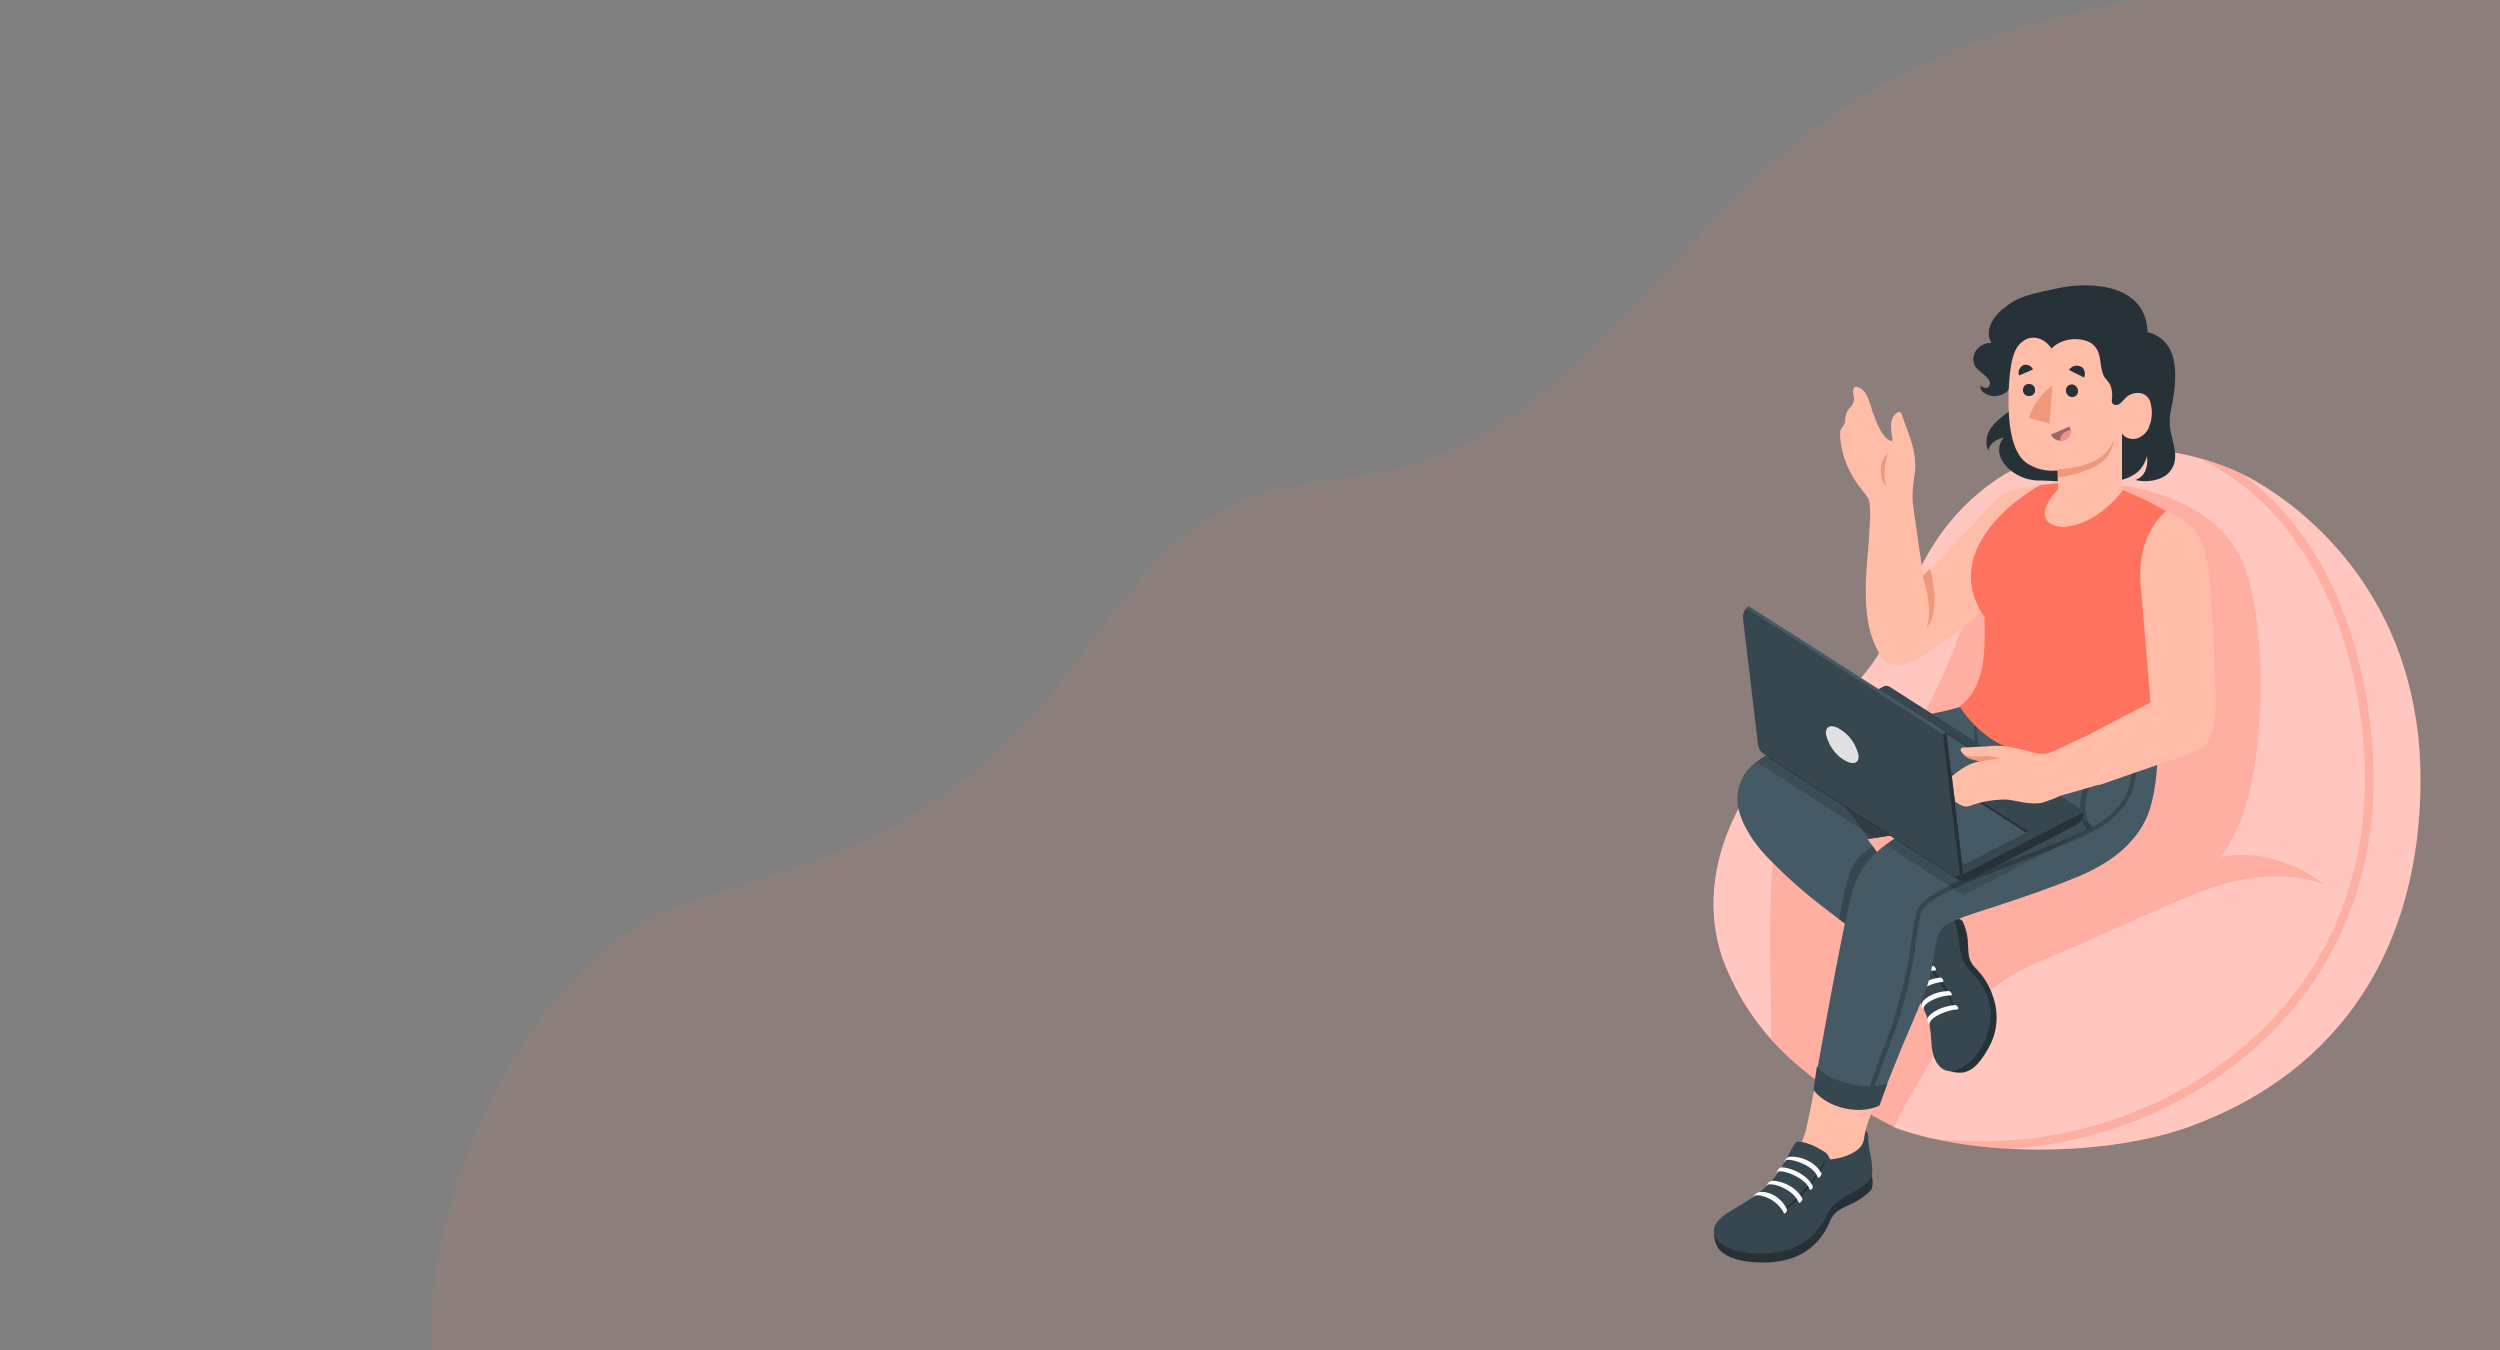<?xml version="1.0" encoding="utf-8"?>
<!-- Generator: Adobe Illustrator 23.0.5, SVG Export Plug-In . SVG Version: 6.00 Build 0)  -->
<svg version="1.1" id="Layer_1" xmlns="http://www.w3.org/2000/svg" xmlns:xlink="http://www.w3.org/1999/xlink" x="0px" y="0px"
	 viewBox="0 0 500 270" style="enable-background:new 0 0 500 270;" xml:space="preserve">
<rect x="0" y="0" width="500" height="270" fill="#808080" stroke="none"/>
<style type="text/css">
	.st0{clip-path:url(#SVGID_2_);}
	.st1{opacity:0.1;fill:#FF714F;}
	.st2{fill:#FF725E;}
	.st3{opacity:0.6;fill:#FFFFFF;enable-background:new    ;}
	.st4{opacity:0.3;fill:#FF725E;enable-background:new    ;}
	.st5{fill:#FFBDA7;}
	.st6{fill:#263238;}
	.st7{fill:#37474F;}
	.st8{fill:#FAFAFA;}
	.st9{fill:#455A64;}
	.st10{opacity:0.15;enable-background:new    ;}
	.st11{fill:#F0997A;}
	.st12{fill:#9E6767;}
	.st13{fill:#F28F8F;}
	.st14{fill:#E0E0E0;}
</style>
<g>
	<defs>
		<rect id="SVGID_1_" width="500" height="270"/>
	</defs>
	<clipPath id="SVGID_2_">
		<use xlink:href="#SVGID_1_"  style="overflow:visible;"/>
	</clipPath>
	<g class="st0">
		<path class="st1" d="M87.5,277.6c-6.9-28.3,14.8-83.3,47.5-96.1c8.1-3.2,15.2-4.4,31.1-10.5c15.9-6.1,30.3-16.1,41.5-29.1
			c12.9-14.8,22.6-34.2,40.7-41.7c10.1-4.2,21.5-4,32.1-6.7c34.2-8.8,53.2-45.2,81.3-66.9c26.1-20.1,59.7-27.1,92.3-30.4
			c11.9-1.2,23.9-1.9,35.9-0.8c44.3,4.2,76.4,39.2,87.6,56.1c40.3,60.8-7.7,188.5-88.3,253.6C349.5,418,105.1,349.6,87.5,277.6z"/>
		<g id="freepik--character-4--inject-178">
			<g id="freepik--bean-bag--inject-178">
				<path class="st2" d="M450.9,96.1c13.6,7.8,33.2,26.4,33.2,59.8s-15.8,58.3-46.1,69.4c-16.2,5.9-42.1,6.3-58.8,0.3
					c-17-8.7-28.5-17.6-34.7-33.9c-6.4-18.8,5.1-38.6,20.7-49.8s13.8-24.1,24.8-37.5c5.9-7.2,14.7-13.3,25.4-14.5
					C427.1,88.6,440.6,90.2,450.9,96.1z"/>
				<path class="st3" d="M450.9,96.1c13.6,7.8,33.2,26.4,33.2,59.8s-15.8,58.3-46.1,69.4c-16.2,5.9-42.1,6.3-58.8,0.3
					c-17-8.7-28.5-17.6-34.7-33.9c-6.4-18.8,5.1-38.6,20.7-49.8s13.8-24.1,24.8-37.5c5.9-7.2,14.7-13.3,25.4-14.5
					C427.1,88.6,440.6,90.2,450.9,96.1z"/>
				<path class="st4" d="M374.7,152c10.1-5.6,12-11.7,20.8-34.4s24.7-21,24.7-21s23.4,0.8,29,17.5c3.9,11.5,3.8,34.2,0.1,46.5
					c-2.2,7.4-5.2,10.8-5.2,10.8c11.5-2.3,20.7,5.5,20.7,5.5s-9.7-4.6-25.6,1.8c-9.4,3.8-20.2,9-29.8,13c-6.9,2.6-13.1,7-17.8,12.7
					c-4.9,5.6-12.3,19.9-12.8,21c-10.1-5.2-18.3-10.6-24.5-17.6c-0.2-2.3,0-4.6-0.1-6.9c-0.2-8.4-0.3-16.7,0.1-25.1
					C355.2,156.6,364.7,157.6,374.7,152z"/>
				<path class="st4" d="M386.5,227.7c19.5,2.3,39.2-2.4,55.5-13.3c24.4-16.6,34.9-42.8,29.7-73.9c-4.6-27.4-18.4-42.6-32.1-48.9
					c3.1,0.8,6,1.9,8.9,3.3c11.2,8.1,21.1,22.6,24.9,45.3c5.3,31.8-5.5,58.6-30.4,75.6c-12.3,8.3-26.7,13.1-41.5,14
					C396.4,229.5,391.4,228.8,386.5,227.7z"/>
			</g>
			<g id="freepik--Character--inject-178">
				<g id="freepik--character--inject-178">
					<path class="st5" d="M383.6,182.1c1.7,1.3,3.9,0,5.7,1.4c1.3,1,2.1,2.4,2.3,4c0,0.8,0.2,1.6,0.5,2.4c0.5,0.9,1,1.7,1.4,2.6
						c0.8,1.4,1.6,2.7,2.5,4c2.2,3.1,2.3,7.4,1.3,11c-0.5,1.9-1.5,2.3-2.7,3.9c-0.8,1.1-2.2,2.3-3.7,2c-1.4-0.5-2.5-1.5-2.9-2.9
						c-0.7-1.5-0.4-2.1-0.7-3.8s-0.8-3.9-1.9-5.1c-0.9-1-1.8-2.1-2.6-3.2c-1.5-2-3.1-4-4.6-6c-0.1-0.2-0.3-0.4-0.5-0.6
						c-1.5-1.9-8.7-7.4-8.7-7.4l8-11.5L383.6,182.1z"/>
					<path class="st6" d="M390,183.2c0.9,0,1.8,0.4,2.5,1c0.7,1.5,1.1,3.1,1.1,4.8c0.1,2.3,0.2,3.2,1.4,4.5c1.6,1.6,2.9,3.6,3.6,5.8
						c1.2,3.4,0.9,7.2-0.9,10.3c-2.2,4-3.8,4.6-5,4.9c-1,0.1-2.1,0-3.1-0.4L390,183.2z"/>
					<path class="st7" d="M383,181.3l0.6,0.9c0.4,0.4,0.7,0.9,1,1.4c1.2,2.1,0.1,6-0.3,7c-0.7-0.3-1.4-0.2-2,0.1
						c-1.5,0.6-3.9,1.9-3.9,2.6s4.1,4.4,5.9,7.7s1.8,4.8,2,7.8c0.1,2.1,1.1,5.8,4.3,5.4c1.6-0.2,5.9-2.5,7.3-9
						c1.2-5.8-2.3-9.3-4.1-11.3s-1.7-3.7-2.2-6.9c-0.2-1.4-0.3-2.5-1.6-3.7c-1.8-1-3.8-0.9-5.1-1.3
						C383.7,181.5,383.5,180.8,383,181.3z"/>
					<path class="st6" d="M384.4,190.6c-0.1,0.3-0.2,0.6-0.1,0.9c0.1,0.3,0.3,0.6,0.5,0.8c0.4,0.5,0.7,0.9,1.1,1.4
						c0.7,1,1.4,1.9,2.1,2.9c0.7,1,1.3,2,1.8,3.1c0.6,1.1,1,2.2,1.3,3.3c-0.1-1.2-0.4-2.4-0.9-3.5c-0.5-1.1-1.1-2.2-1.8-3.2
						c-0.7-1-1.4-2-2.2-2.9c-0.4-0.5-0.8-0.9-1.2-1.3c-0.2-0.2-0.4-0.4-0.5-0.7C384.4,191.1,384.4,190.8,384.4,190.6z"/>
					<path class="st8" d="M391.4,201.9c-1.6,0-5.3,1.4-5.5,2.8l0.1,0.4c-0.3-0.3-0.5-0.8-0.5-1.2c-0.1-0.8,2.1-2.6,5.6-2.9
						C391.6,201.2,391.9,201.8,391.4,201.9z"/>
					<path class="st8" d="M390.1,199.1c-1.6-0.1-5,1.1-5.4,2.5l0.1,0.3c-0.4-0.2-0.6-0.6-0.5-1c0-0.8,2-2.6,5.5-2.7
						C390.3,198.4,390.6,199.1,390.1,199.1z"/>
					<path class="st8" d="M388.5,196.4c-1.5,0-5,1.4-5.2,2.8l0.2,0.3c-0.4-0.2-0.6-0.5-0.7-0.9c-0.2-0.8,1.9-2.7,5.3-3.1
						C388.6,195.7,388.9,196.3,388.5,196.4z"/>
					<path class="st8" d="M387,194.1c-1.6,0-5.2,1.4-5.5,2.9l0.3,0.3c-0.4-0.2-0.6-0.6-0.7-1c-0.1-0.8,2.1-2.8,5.6-3.1
						C387.1,193.4,387.4,194,387,194.1z"/>
					<path class="st9" d="M395.2,139.6c-0.3,2.1-13.6,4-23.2,5.7c-10.9,2-16.2,3.7-20.6,7c-2.6,1.8-4.1,4.8-3.9,8
						c0.1,2.6,1.9,7,6.3,11.5c8.4,8.5,12.7,10.7,18.8,15.8c0,0,7.3-3.5,9-8.5l-8.1-11.3l28-4.4L395.2,139.6z"/>
					<path class="st7" d="M369,178c-0.4,1.9-0.8,3.9-1.2,5.8c1.6,1.2,3.1,2.4,4.8,3.8c0,0,7.3-3.5,9-8.5l-7.1-9.9
						C371.4,171.5,370.2,172.6,369,178z"/>
					<path class="st7" d="M401.5,163.4l-0.6-1.8c0,0-16.1,1.6-21.6,2.1c-4.7,0.5-5.7,0.5-7.7-1.8c-2.9-3.2-5.1-3.9-7.4-3.7
						c3.4,0.9,6.6,5.1,9.5,9.6L401.5,163.4z"/>
					<path class="st7" d="M395.6,155.2l-18.3,12l24.2-3.8l-4.6-19.1l-1.8-0.5C394.6,147.6,394.8,151.4,395.6,155.2z"/>
					<path class="st5" d="M372.9,227.5c0.3,1.9,1.5,4.6,0.9,6.9c-0.5,1.6-1.5,3-3,3.9c-0.8,0.4-1.5,0.8-2.1,1.4
						c-0.7,0.8-1.4,1.6-2,2.4c-1.1,1-2,2.2-2.9,3.3c-2.2,3.4-6.4,5.1-10.4,5.6c-2,0.3-4,0.1-5.9-0.4c-1.4-0.4-3.1-1.3-3.4-2.8
						s0.7-3,1.7-4c1.2-1.3,2.9-2,4.4-2.9c1.6-1.1,3-2.4,4.3-3.9c1.3-1.6,5.1-5,6.7-11.1c0.7-2.8,3-15,3-15l14.3,1.6
						C378.5,212.5,372.6,225.6,372.9,227.5z"/>
					<path class="st6" d="M374.3,235c0.3,0.9,0.3,2,0,2.9c-1.2,1.3-2.7,2.3-4.3,3c-2.2,1-3.1,1.5-3.9,3.1c-0.8,2.1-2.1,4-3.9,5.5
						c-2.5,2.1-6.4,3.4-11.9,2.9c-4.8-0.4-6.3-2.3-6.7-2.8c-0.5-0.9-0.8-1.8-0.8-2.8L374.3,235z"/>
					<path class="st7" d="M373.1,226.2c-0.1,0.5-0.2,1-0.3,1.6c-0.1,0.7-0.5,1.4-1,1.9c-1.7,1.6-4.7,2.1-5.8,2.2
						c-0.2-0.7-0.7-1.4-1.4-1.7c-2.1-1.4-4.6-2.1-5.3-1.8s-2.1,4.3-4.6,7.3s-4.8,4.2-7.9,6.1c-1.9,1.1-5.2,3-3.6,5.9
						c0.8,1.5,5.4,3.9,12.3,2.7c4.4-0.6,8.1-3.4,9.9-7.5c1.3-2.5,3-3.1,6-4.9c1.3-0.8,2.3-1.3,3-3c0.3-2.1-0.6-4.8-0.7-6.4
						C373.6,227.4,373.8,226.5,373.1,226.2z"/>
					<path class="st6" d="M366,231.9c-0.7,0-1.3,0.4-1.5,1c-0.4,0.7-0.8,1.4-1.3,2.1c-2.2,3-4.9,5.7-7.8,8c3.5-1.8,5.8-4.6,8-7.7
						c0.5-0.7,1-1.5,1.4-2.3C365,232.5,365.3,232,366,231.9z"/>
					<path class="st8" d="M356.7,242.5c-1.2-2.4-4.2-3.7-5.7-3.4l-0.4,0.3c0.2-0.4,0.6-0.7,1-0.9c0.8-0.4,4.2,0,5.8,3.4
						C357.4,242.4,356.9,243,356.7,242.5z"/>
					<path class="st8" d="M359.7,240.4c-1-2.3-4.5-3.8-6.1-3.5l-0.3,0.3c0.1-0.4,0.4-0.8,0.9-1c0.8-0.3,4.9,0.6,6.3,3.6
						C360.4,240.3,359.9,240.8,359.7,240.4z"/>
					<path class="st8" d="M361.9,237.8c-0.7-2-4.7-3.8-6.3-3.5l-0.3,0.4c0.1-0.4,0.3-0.8,0.6-1.1c0.8-0.5,5.1,0.7,6.6,3.5
						C362.7,237.7,362.2,238.2,361.9,237.8z"/>
					<path class="st8" d="M363.5,235.4c-0.6-2.1-4.8-3.7-6.3-3.4l-0.3,0.5c0-0.4,0.3-0.8,0.6-1c0.8-0.5,5.1,0,6.8,3.2
						C364.2,235.3,363.7,235.8,363.5,235.4z"/>
					<path class="st9" d="M395.2,139.6L395.2,139.6l36.4,7.4c0.1,5.1-0.4,12.4-2.3,16.6c-1.8,3.8-5.2,8.1-13.4,11.6
						c-9.8,4.1-21.7,7.5-24,8.5c-3.4,1.6-4.2,0.9-5.3,8.4c-0.7,4.8-1.4,5.9-6.5,18c-1.8,4.4-3.8,9.5-3.8,9.5
						c-1.9,2-11.1,0.7-13.4-2.6c0,0,5.6-31.7,7.3-37.6c0.9-3.3,1.8-6.3,6.2-9.9c3.7-3,21.9-13.6,21.9-13.6S394.5,150,395.2,139.6z"
						/>
					<path class="st7" d="M426.7,148.8c-0.2,8.5-0.4,13.6-12.4,18.6c-3.6,1.5-7.4,2.9-11,4.3c-10.8,4-19.3,7.2-20.1,11
						c-0.3,1.5-0.6,3.2-0.9,5.2c-0.7,5.9-2.1,11.7-4,17.4c-2,5.6-4.2,11.4-5.6,15.2c0.4,0,0.7,0,1-0.1c1.4-3.8,3.5-9.4,5.5-14.8
						c1.9-5.7,3.3-11.6,4-17.5c0.3-2,0.6-3.7,0.9-5.2c0.7-3.3,9.9-6.7,19.5-10.4c3.6-1.4,7.4-2.8,11-4.3c12.6-5.2,12.8-10.9,13-19.5
						c0-0.8,0-1.7,0.1-2.5l-1-0.3C426.7,147,426.7,148,426.7,148.8z"/>
					<path class="st7" d="M418,166.6c-0.1-0.1-3.4-3-1.3-9c1.7-4.6,2.5-9.5,2.3-14.4h1c0.2,5-0.5,10-2.3,14.7c-1.9,5.4,1,7.9,1,8
						L418,166.6z"/>
					<path class="st7" d="M363.4,213.2c1.2,2.5,9.3,5.3,14.1,3.5l-1.6,4.4c-3.7,1.9-10.3,0.7-13.2-3.1L363.4,213.2z"/>
					<path class="st10" d="M381.1,141.1c-3.4,0.9-6.9,1.9-9.6,2.8c-10.5,3.5-15.8,5-20.1,8.4c0,0-0.1,0.1-0.1,0.1l23.7,15.2l5.3-0.8
						c-1.3,0.8-2.4,1.6-3.2,2.2l15.6,10l25.8-13.3c0.2-0.1,0.2-0.3,0.1-0.4c0,0-0.1-0.1-0.1-0.1L381.1,141.1z"/>
					<path class="st5" d="M382.5,99.8c0-1.4,0.1-2.7,0.3-4c0.7-3.9-0.1-6.4-1.4-10c-0.2-0.6-0.5-1.3-0.7-1.9
						c-0.1-0.3-0.2-0.6-0.3-0.9c-0.1-0.3-0.1-0.5-0.5-0.6c-0.3,0-0.5,0.1-0.7,0.3c-0.7,0.6-1,1.5-1,2.4c0,0.9,0.1,1.8,0.3,2.7
						c0.1,0.7-0.6,0.3-0.9,0.1c-1.5-1.1-2.5-3.9-3.1-5.6c-0.3-1.1-0.7-2.3-1.2-3.3c-0.3-0.7-0.9-1.2-1.5-1.5
						c-0.5-0.2-0.9-0.3-1.1,0.3c-0.1,0.4-0.1,0.8,0,1.2c0.2,0.7,0.1,1.5-0.4,2.2c-0.4,0.4-0.7,0.8-1,1.3c-0.2,0.7-0.3,1.3-0.3,2
						c-0.3,0.5-0.5,1-0.9,1.5c-0.1,0.7-0.1,1.4,0,2.1c0.4,3.4,1.8,6.7,3.9,9.4c0.7,1,1.8,1.9,1.9,3.1c0.1,1.1,0.2,2.3,0.1,3.4
						c-0.1,1.5-0.2,4-0.4,6.2c-1,10.3-0.4,16.2,2.5,20.9c1.5,2.4,3.9,3,9.9-0.8c6.7-4.2,20.3-16.5,20.3-16.5l2-16.6
						c-1.4,0.1-6.5,0-9.5,3.2c-4.4,4.7-14.1,15-14.1,15S382.5,100.9,382.5,99.8z"/>
					<path class="st11" d="M384.5,115.2c0.6,1.8,2.2,7.5,0.7,10.5c3.3-3.5,0.8-12,0.8-12L384.5,115.2z"/>
					<path class="st11" d="M377.6,90.7c-0.8,2.1-1,5-0.2,6.6c0,0-1.4-0.9-1.2-3.5C376.1,92.6,376.7,91.5,377.6,90.7z"/>
					<g id="freepik--Top--inject-178">
						<path class="st2" d="M396.9,123.4c0.1,6.2,0.4,14-5,17.9c7.5,11,18,11.9,39.8,9.6c0.4-8.8,1.2-22.3,1.7-28.6
							c0,0,10.1-13.9-0.3-20.1c-2.7-1.6-5.5-3-8.4-4.1c-7.8-2.8-15.1-1.1-16.7-1.1C398.5,102.6,389.5,112.8,396.9,123.4z"/>
						<g id="freepik--Head--inject-178">
							<path class="st6" d="M433.8,94.5c3.1-3.5-0.7-7.3,0.3-12c1.2-5.8,2.5-14.2-4.6-16.1c-0.2-9.1-10.5-10.4-18.2-8.7
								c-3.5,0.8-7.4,1.3-10.2,3.7c-2.2,1.5-4.4,4.6-2.8,7.2c-2.4-0.2-4.5,2.4-3.3,4.6c0.6,1,1.7,1.5,2.5,2.4c1.2,1.2,0,2.8-1.4,1.5
								c-0.2,1.5,1.9,2.3,3.2,2.1c0.7-0.1,1.3-0.3,1.9-0.7c0.4-0.3,0.6-0.9,1.2-0.8c1.8,0.1,2,2.3,0.9,3.4c-2.9,2.4-7.4,4.7-5.6,9.2
								c0-1.7,1.8-2.5,3.1-2.8c-1.4,1.5-1.5,4,1,6.3c1.8,1.6,4.1,2.4,6.5,2.3c3.1,0.1,4.8,0.3,7.2,0.4c6.7,0.2,12.5,0.1,13.9-5.3
								c0.2,1.6,0,3.9-2.3,4.8C429.2,96.6,432.4,96.1,433.8,94.5z"/>
							<path class="st5" d="M430.2,81c0-0.2-0.1-0.3-0.1-0.5c-0.3-1-1.1-1.8-2.2-1.9c-1.1-0.1-2.2,0.3-2.9,1.1
								c-0.5,0.5-1.1,1.4-1.9,1.3s-0.8-0.7-0.7-1.4c0.1-0.8,0-1.7-0.3-2.5c-0.3-0.7-0.9-1.2-1.3-1.8c-0.3-0.7-0.5-1.4-0.6-2.1
								c-0.2-1.5-0.3-3-1.4-4.1c-1.6-1.7-6.1-1.9-8.5,0.6c-1.6-2.4-4.1-2.6-5.5-1.6s-2.9,2.3-3.1,11.3c-0.1,8.5,1.7,12.2,4.1,13.5
								c1.7,1,3.7,1.4,5.7,1.2l0.1,3.8c-8,8.2,4,11.4,12.8,0.4c0-3.4,0-11.6,0-11.6c0.2,0.3,0.5,0.6,0.9,0.8
								c0.6,0.3,1.4,0.4,2.1,0.2c1.1-0.4,2-1.2,2.4-2.3C430.4,83.9,430.5,82.4,430.2,81z"/>
							<path class="st6" d="M413.2,77.9c-0.1,0.7,0.3,1.3,1,1.5c0.7,0.1,1.3-0.3,1.4-1c0,0,0,0,0,0c0.1-0.7-0.4-1.3-1-1.5
								C413.9,76.8,413.3,77.2,413.2,77.9z"/>
							<path class="st6" d="M403.8,75.1l2.8-1.2c-0.3-0.7-1.1-1.1-1.8-0.9c0,0,0,0-0.1,0C403.9,73.4,403.5,74.3,403.8,75.1z"/>
							<path class="st6" d="M413.8,74l3,1.5c0.4-0.8,0.1-1.8-0.6-2.2c0,0-0.1,0-0.1,0C415.3,72.9,414.3,73.2,413.8,74z"/>
							<path class="st12" d="M413.9,85.3l-3.7,1.6c0.4,1,1.6,1.5,2.6,1.1c0.1,0,0.2-0.1,0.2-0.1C414,87.5,414.4,86.3,413.9,85.3
								C413.9,85.4,413.9,85.4,413.9,85.3z"/>
							<path class="st13" d="M412,88.2c0-1.1,0.8-2,1.9-2.1h0.2c0.1,0.8-0.3,1.5-1,1.9C412.7,88.1,412.4,88.2,412,88.2z"/>
							<path class="st6" d="M404.6,77.8c-0.1,0.7,0.3,1.3,1,1.4c0.6,0.1,1.3-0.3,1.4-0.9c0,0,0,0,0-0.1c0.1-0.7-0.3-1.3-1-1.4
								C405.3,76.7,404.7,77.1,404.6,77.8C404.6,77.8,404.6,77.8,404.6,77.8z"/>
							<path class="st11" d="M411.6,93.9c4.9-0.4,9.8-1.7,11.2-6.1c-0.2,2.1-1.3,4-3.1,5.1c-2.9,1.9-8.1,2.6-8.1,2.6L411.6,93.9z"/>
							<path class="st11" d="M410.5,77.1l-0.6,7.6l-4.1-1.1C406.6,81,408.2,78.7,410.5,77.1z"/>
						</g>
					</g>
					<path class="st6" d="M353.3,149.4v0.5c0,0.8,0.3,1.5,1,2l37.4,24c0.3,0.2,0.7,0.3,1.1,0.4c0.4,0,0.8-0.1,1.1-0.3l21.5-11.1
						c0.7-0.4,1.1-1.1,1.2-1.9v-0.7l0,0c0,0.1-0.1,0.2-0.1,0.2l-23.6,12.2L353.3,149.4z"/>
					<path class="st6" d="M392.8,174.7l-0.1,1.5c-0.4,0-0.8-0.1-1.1-0.4l-37.4-24c-0.7-0.4-1-1.2-1-2v-0.5L392.8,174.7z"/>
					<path class="st7" d="M353.3,149.4l23.4-12.1c0.4-0.2,0.9-0.2,1.3,0.1l38.5,24.6c0.1,0.1,0.2,0.3,0.1,0.4c0,0-0.1,0.1-0.1,0.1
						l-23.6,12.2L353.3,149.4z"/>
					<polygon class="st9" points="393.1,172.8 405.7,166.3 370.7,143.9 358.1,150.4 					"/>
					<polygon class="st6" points="358.1,150.4 358.5,150.6 370.7,144.4 405.2,166.5 405.7,166.3 370.7,143.9 					"/>
					<polygon class="st6" points="400,153.4 399.8,153.5 393.6,156.7 383.2,150 383,149.9 389.4,146.6 					"/>
					<polygon class="st9" points="399.8,153.5 393.6,156.7 383.2,150 389.4,146.8 					"/>
					<g id="freepik--Arm--inject-178">
						<path class="st5" d="M388.2,157.1c1.8-1.6,4.4-3.9,6.5-4.5c0.5-0.2,1-0.3,1.5-0.4c-0.7-0.1-1.4-0.3-2.1-0.5
							c-0.7-0.3-1.3-0.7-1.8-1.3c-0.2-0.2-0.3-0.6,0-0.8c0.1-0.1,0.2-0.1,0.3-0.1c1.7,0,3-0.2,4.5-0.2c1.4-0.2,2.8-0.2,4.1,0
							c1.6,0.2,3.1,0.6,4.7,1c1.8,0.5,3,0.8,4.9-0.1l5.8-2.7c0,0,0.8,0.3,2.7,3.9s0.6,5.5,0.6,5.5l-7.6,2.2l0,0h-0.1
							c-1.2,0.6-2.4,1-3.6,1.4c-2.4,0.6-5.3-0.4-7.3-0.6c-2.5,0-5,0.4-7.4,1.3c-1.9,0.7-4-2.3-5-2S386.4,158.8,388.2,157.1z"/>
						<path class="st11" d="M397.2,151.2c1,0,1.9,0.2,2.8,0.6c-1.3,0-2.5,0.2-3.8,0.5c-0.7-0.1-1.4-0.3-2.1-0.5
							c-0.6-0.2-1.2-0.6-1.6-1.1C393.6,151.5,395.8,151.3,397.2,151.2z"/>
					</g>
					<path class="st5" d="M433.2,102.2c6.5,3.1,7,4.9,8.1,9.7s1.5,18.5,1.7,24.6c0.5,11.1-0.9,12.8-5.5,14.4
						c-7.3,2.5-17.6,6.1-17.6,6.1l-8.6-6.7l18.8-9.8l-2-24.1C428.2,116.4,426.9,107.9,433.2,102.2z"/>
					<path class="st7" d="M392.2,175c-0.8,0.3-1.6,0.2-2.2-0.3l-37.2-23.9c-0.7-0.4-1.1-1.1-1.2-1.9l-3-25.2c0-0.1,0-0.3,0-0.4
						c0-0.7,0.3-1.4,0.9-1.8l38.7,24.8c0.5,0.3,0.8,0.8,0.9,1.4L392.2,175z"/>
					<path class="st9" d="M392.8,174.7l-0.3,0.1c-0.1,0.1-0.2,0.1-0.4,0.2l-3.3-27.2c-0.1-0.6-0.4-1.1-0.9-1.4l-38.7-24.8
						c0.2-0.1,0.4-0.3,0.5-0.4l38.8,24.8c0.5,0.3,0.8,0.8,0.9,1.4L392.8,174.7z"/>
					<path class="st6" d="M388.5,146.9l0.6-0.3c0.2,0.3,0.3,0.5,0.3,0.9l3.3,27.3l-0.3,0.1c-0.1,0.1-0.2,0.1-0.4,0.2l-3.3-27.2
						C388.8,147.5,388.7,147.2,388.5,146.9z"/>
					<path class="st14" d="M371.7,151c-0.5-2.1-1.8-4-3.6-5.1c-1.8-1.2-3.1-0.7-2.9,1c0.5,2.1,1.8,4,3.6,5.1
						C370.6,153.1,371.9,152.7,371.7,151z"/>
				</g>
			</g>
		</g>
	</g>
</g>
</svg>
